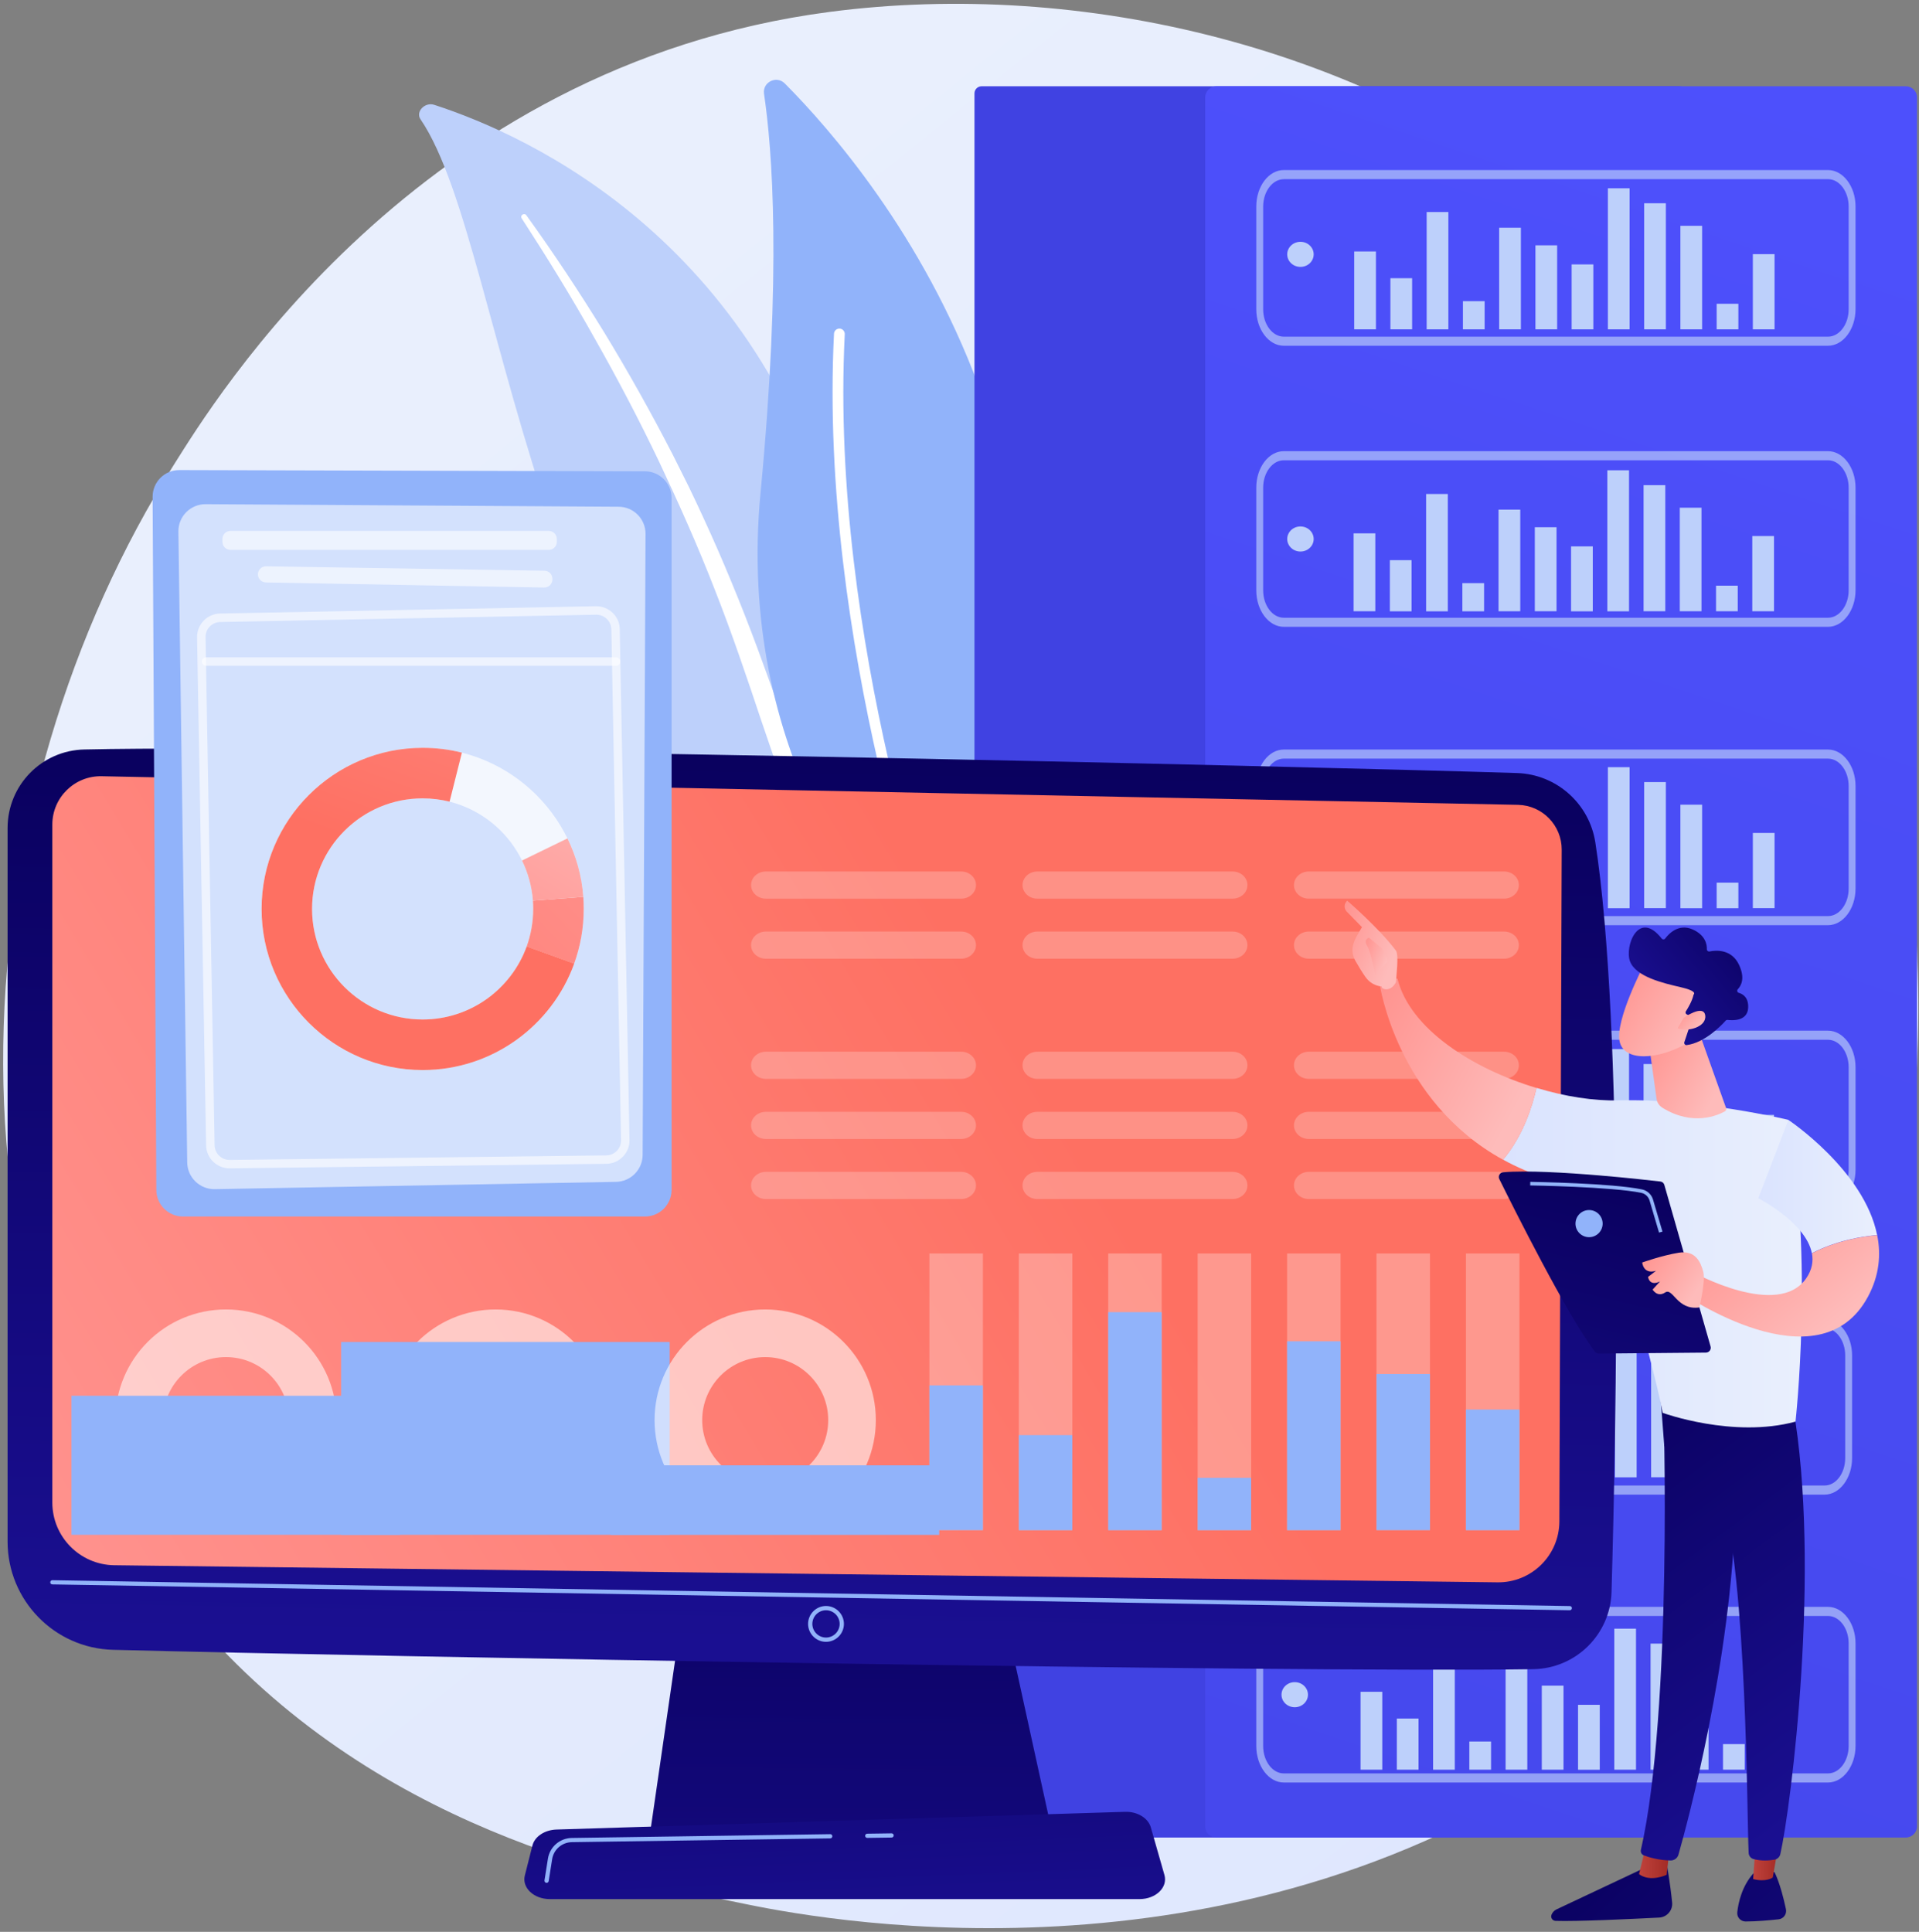 <svg width="446" height="449" viewBox="0 0 446 449" fill="none" xmlns="http://www.w3.org/2000/svg">
<rect x="0" y="0" width="446" height="449" fill="#808080" stroke="none"/>
<path d="M394.231 385.224C385.084 394.854 376.449 401.055 369.608 405.958C289.298 463.607 194.265 446.8 174.063 442.698C144.233 436.641 86.576 424.929 44.907 375.899C-18.149 301.73 -8.329 184.877 40.581 107.743C49.521 93.627 96.797 15.325 192.855 2.763C250.993 -4.832 318.759 10.486 367.83 51.616C470.841 137.93 463.504 312.305 394.231 385.224Z" fill="url(#paint0_linear)"/>
<path d="M97.726 27.71C96.54 25.964 98.751 23.657 100.914 24.362C122.91 31.492 178.869 56.695 196.235 131.729C218.023 225.878 252.098 250.153 286.558 259.702C286.558 259.702 246.139 264.541 210.253 240.395C122.125 181.143 118.857 58.714 97.726 27.71Z" fill="#BDD0FB"/>
<path d="M121.212 50.689C127.139 59.822 132.842 69.067 138.145 78.537C143.496 87.958 148.526 97.555 153.188 107.313C157.802 117.087 162.208 126.957 166.117 137.019C170.074 147.065 173.534 157.288 176.962 167.574C180.455 177.829 183.915 188.18 188.593 198.146C193.255 208.096 199.375 217.581 207.369 225.608C209.372 227.611 211.406 229.582 213.585 231.409C215.716 233.283 217.943 235.062 220.218 236.792C224.783 240.253 229.638 243.41 234.764 246.214C245.049 251.789 256.44 255.875 268.247 258.487C269.496 258.759 270.842 258.054 271.275 256.901C271.691 255.779 271.066 254.641 269.865 254.337H269.849C266.997 253.632 264.177 252.879 261.406 252.03C260.012 251.629 258.65 251.165 257.273 250.716C255.927 250.235 254.533 249.787 253.204 249.258C247.837 247.239 242.678 244.868 237.76 242.144C227.923 236.76 219.08 229.935 211.438 222.276C207.658 218.398 204.245 214.264 201.217 209.858C198.189 205.452 195.562 200.805 193.255 195.999C188.625 186.369 185.101 176.146 181.528 165.924C177.94 155.702 174.239 145.463 170.058 135.417C167.991 130.386 165.812 125.403 163.537 120.468C162.416 117.984 161.23 115.533 160.061 113.081C158.859 110.646 157.642 108.21 156.408 105.775C151.426 96.097 146.107 86.58 140.436 77.271C134.717 67.978 128.709 58.861 122.301 50C122.125 49.744 121.724 49.696 121.42 49.888C121.147 50.08 121.051 50.433 121.212 50.689Z" fill="white"/>
<path d="M223.454 224.693C222.236 227.673 218.375 228.426 216.084 226.183C203.46 213.75 170.939 175.343 176.77 114.425C181.689 62.993 179.478 34.617 177.571 21.814C177.171 19.107 180.455 17.456 182.393 19.395C203.701 40.817 267.51 116.957 223.454 224.693Z" fill="#91B3FA"/>
<path d="M219.097 224.549C219.032 224.597 218.952 224.629 218.872 224.661C218.215 224.901 217.494 224.565 217.27 223.924C216.998 223.187 190.228 149.403 193.832 77.557C193.864 76.868 194.457 76.34 195.146 76.371C195.835 76.403 196.364 76.996 196.332 77.685C192.743 149.002 219.337 222.322 219.609 223.059C219.833 223.62 219.609 224.245 219.097 224.549Z" fill="white"/>
<path d="M228.133 427.078H390.275C391.188 427.078 391.925 426.341 391.925 425.427V21.704C391.925 20.79 391.188 20.053 390.275 20.053H228.133C227.219 20.053 226.482 20.79 226.482 21.704V425.443C226.482 426.341 227.219 427.078 228.133 427.078Z" fill="url(#paint1_linear)"/>
<path d="M282.713 427.076H442.933C444.375 427.076 445.544 425.907 445.544 424.465V22.663C445.544 21.221 444.375 20.052 442.933 20.052H282.713C281.271 20.052 280.102 21.221 280.102 22.663V424.481C280.102 425.923 281.271 427.076 282.713 427.076Z" fill="url(#paint2_linear)"/>
<path opacity="0.65" d="M424.829 80.362H298.38C294.855 80.362 291.972 76.549 291.972 71.87V48.013C291.972 43.334 294.839 39.52 298.38 39.52H424.845C428.369 39.52 431.253 43.334 431.253 48.013V71.854C431.237 76.549 428.369 80.362 424.829 80.362ZM298.38 41.651C295.736 41.651 293.574 44.504 293.574 48.029V71.87C293.574 75.379 295.72 78.247 298.38 78.247H424.845C427.488 78.247 429.651 75.395 429.651 71.87V48.013C429.651 44.504 427.504 41.636 424.845 41.636H298.38V41.651Z" fill="#BDD0FB"/>
<path opacity="0.65" d="M424.829 145.687H298.38C294.855 145.687 291.972 141.873 291.972 137.195V113.353C291.972 108.674 294.839 104.861 298.38 104.861H424.845C428.369 104.861 431.253 108.674 431.253 113.353V137.195C431.237 141.873 428.369 145.687 424.829 145.687ZM298.38 106.976C295.736 106.976 293.574 109.828 293.574 113.353V137.195C293.574 140.704 295.72 143.572 298.38 143.572H424.845C427.488 143.572 429.651 140.72 429.651 137.195V113.353C429.651 109.844 427.504 106.976 424.845 106.976H298.38Z" fill="#BDD0FB"/>
<path opacity="0.65" d="M424.829 215.031H298.38C294.855 215.031 291.972 211.218 291.972 206.539V182.698C291.972 178.019 294.839 174.206 298.38 174.206H424.845C428.369 174.206 431.253 178.019 431.253 182.698V206.539C431.237 211.218 428.369 215.031 424.829 215.031ZM298.38 176.321C295.736 176.321 293.574 179.173 293.574 182.698V206.539C293.574 210.048 295.72 212.916 298.38 212.916H424.845C427.488 212.916 429.651 210.064 429.651 206.539V182.698C429.651 179.189 427.504 176.321 424.845 176.321H298.38Z" fill="#BDD0FB"/>
<path opacity="0.65" d="M424.829 280.373H298.38C294.855 280.373 291.972 276.56 291.972 271.881V248.039C291.972 243.361 294.839 239.547 298.38 239.547H424.845C428.369 239.547 431.253 243.361 431.253 248.039V271.881C431.237 276.56 428.369 280.373 424.829 280.373ZM298.38 241.662C295.736 241.662 293.574 244.514 293.574 248.039V271.881C293.574 275.39 295.72 278.258 298.38 278.258H424.845C427.488 278.258 429.651 275.406 429.651 271.881V248.039C429.651 244.53 427.504 241.662 424.845 241.662H298.38Z" fill="#BDD0FB"/>
<path opacity="0.65" d="M424.028 347.38H297.579C294.055 347.38 291.171 343.567 291.171 338.888V315.047C291.171 310.368 294.039 306.555 297.579 306.555H424.044C427.568 306.555 430.452 310.368 430.452 315.047V338.888C430.436 343.567 427.568 347.38 424.028 347.38ZM297.579 308.67C294.936 308.67 292.773 311.522 292.773 315.047V338.888C292.773 342.397 294.92 345.265 297.579 345.265H424.044C426.687 345.265 428.85 342.413 428.85 338.888V315.047C428.85 311.538 426.703 308.67 424.044 308.67H297.579Z" fill="#BDD0FB"/>
<path opacity="0.65" d="M424.829 414.291H298.38C294.855 414.291 291.972 410.477 291.972 405.799V381.957C291.972 377.278 294.839 373.465 298.38 373.465H424.845C428.369 373.465 431.253 377.278 431.253 381.957V405.799C431.237 410.477 428.369 414.291 424.829 414.291ZM298.38 375.58C295.736 375.58 293.574 378.432 293.574 381.957V405.799C293.574 409.308 295.72 412.176 298.38 412.176H424.845C427.488 412.176 429.651 409.324 429.651 405.799V381.957C429.651 378.448 427.504 375.58 424.845 375.58H298.38Z" fill="#BDD0FB"/>
<path d="M302.241 62.032C303.94 62.032 305.317 60.727 305.317 59.116C305.317 57.506 303.94 56.2 302.241 56.2C300.542 56.2 299.165 57.506 299.165 59.116C299.165 60.727 300.542 62.032 302.241 62.032Z" fill="#BDD0FB"/>
<path d="M302.241 128.19C303.94 128.19 305.317 126.885 305.317 125.274C305.317 123.664 303.94 122.358 302.241 122.358C300.542 122.358 299.165 123.664 299.165 125.274C299.165 126.885 300.542 128.19 302.241 128.19Z" fill="#BDD0FB"/>
<path d="M302.241 196.318C303.94 196.318 305.317 195.012 305.317 193.402C305.317 191.791 303.94 190.486 302.241 190.486C300.542 190.486 299.165 191.791 299.165 193.402C299.165 195.012 300.542 196.318 302.241 196.318Z" fill="#BDD0FB"/>
<path d="M302.241 262.862C303.94 262.862 305.317 261.556 305.317 259.946C305.317 258.335 303.94 257.03 302.241 257.03C300.542 257.03 299.165 258.335 299.165 259.946C299.165 261.556 300.542 262.862 302.241 262.862Z" fill="#BDD0FB"/>
<path d="M302.241 329.886C303.94 329.886 305.317 328.58 305.317 326.97C305.317 325.359 303.94 324.054 302.241 324.054C300.542 324.054 299.165 325.359 299.165 326.97C299.165 328.58 300.542 329.886 302.241 329.886Z" fill="#BDD0FB"/>
<path d="M300.912 396.796C302.611 396.796 303.988 395.49 303.988 393.88C303.988 392.269 302.611 390.964 300.912 390.964C299.213 390.964 297.836 392.269 297.836 393.88C297.836 395.49 299.213 396.796 300.912 396.796Z" fill="#BDD0FB"/>
<path d="M321.259 393.205H316.212V411.309H321.259V393.205Z" fill="#BDD0FB"/>
<path d="M329.687 399.421H324.64V411.31H329.687V399.421Z" fill="#BDD0FB"/>
<path d="M338.113 384.041H333.066V411.312H338.113V384.041Z" fill="#BDD0FB"/>
<path d="M346.54 404.756H341.493V411.309H346.54V404.756Z" fill="#BDD0FB"/>
<path d="M354.967 387.692H349.92V411.31H354.967V387.692Z" fill="#BDD0FB"/>
<path d="M363.377 391.779H358.331V411.31H363.377V391.779Z" fill="#BDD0FB"/>
<path d="M371.805 396.231H366.758V411.324H371.805V396.231Z" fill="#BDD0FB"/>
<path d="M380.23 378.528H375.184V411.311H380.23V378.528Z" fill="#BDD0FB"/>
<path d="M388.659 382.005H383.612V411.31H388.659V382.005Z" fill="#BDD0FB"/>
<path d="M397.084 387.245H392.037V411.311H397.084V387.245Z" fill="#BDD0FB"/>
<path d="M405.495 405.365H400.448V411.309H405.495V405.365Z" fill="#BDD0FB"/>
<path d="M413.921 393.831H408.874V411.311H413.921V393.831Z" fill="#BDD0FB"/>
<path d="M321.404 325.239H316.357V343.344H321.404V325.239Z" fill="#BDD0FB"/>
<path d="M329.832 331.47H324.785V343.358H329.832V331.47Z" fill="#BDD0FB"/>
<path d="M338.258 316.089H333.211V343.359H338.258V316.089Z" fill="#BDD0FB"/>
<path d="M346.668 336.805H341.622V343.358H346.668V336.805Z" fill="#BDD0FB"/>
<path d="M355.094 319.727H350.047V343.344H355.094V319.727Z" fill="#BDD0FB"/>
<path d="M363.522 323.828H358.475V343.359H363.522V323.828Z" fill="#BDD0FB"/>
<path d="M371.949 328.268H366.902V343.36H371.949V328.268Z" fill="#BDD0FB"/>
<path d="M380.375 310.577H375.328V343.359H380.375V310.577Z" fill="#BDD0FB"/>
<path d="M388.787 314.037H383.74V343.343H388.787V314.037Z" fill="#BDD0FB"/>
<path d="M397.214 319.294H392.167V343.36H397.214V319.294Z" fill="#BDD0FB"/>
<path d="M405.639 337.414H400.592V343.358H405.639V337.414Z" fill="#BDD0FB"/>
<path d="M414.065 325.862H409.019V343.342H414.065V325.862Z" fill="#BDD0FB"/>
<path d="M319.639 258.503H314.592V276.608H319.639V258.503Z" fill="#BDD0FB"/>
<path d="M328.065 264.72H323.019V276.608H328.065V264.72Z" fill="#BDD0FB"/>
<path d="M336.493 249.339H331.446V276.609H336.493V249.339Z" fill="#BDD0FB"/>
<path d="M344.918 270.055H339.872V276.608H344.918V270.055Z" fill="#BDD0FB"/>
<path d="M353.329 252.991H348.282V276.609H353.329V252.991Z" fill="#BDD0FB"/>
<path d="M361.757 257.078H356.71V276.609H361.757V257.078Z" fill="#BDD0FB"/>
<path d="M370.184 261.53H365.137V276.623H370.184V261.53Z" fill="#BDD0FB"/>
<path d="M378.61 243.827H373.563V276.61H378.61V243.827Z" fill="#BDD0FB"/>
<path d="M387.036 247.304H381.989V276.609H387.036V247.304Z" fill="#BDD0FB"/>
<path d="M395.449 252.544H390.402V276.61H395.449V252.544Z" fill="#BDD0FB"/>
<path d="M403.874 270.664H398.827V276.608H403.874V270.664Z" fill="#BDD0FB"/>
<path d="M412.3 259.129H407.253V276.609H412.3V259.129Z" fill="#BDD0FB"/>
<path d="M319.785 192.967H314.738V211.072H319.785V192.967Z" fill="#BDD0FB"/>
<path d="M328.195 199.2H323.148V211.088H328.195V199.2Z" fill="#BDD0FB"/>
<path d="M336.621 183.819H331.574V211.09H336.621V183.819Z" fill="#BDD0FB"/>
<path d="M345.048 204.535H340.001V211.088H345.048V204.535Z" fill="#BDD0FB"/>
<path d="M353.474 187.457H348.427V211.074H353.474V187.457Z" fill="#BDD0FB"/>
<path d="M361.902 191.558H356.855V211.088H361.902V191.558Z" fill="#BDD0FB"/>
<path d="M370.312 195.997H365.265V211.09H370.312V195.997Z" fill="#BDD0FB"/>
<path d="M378.739 178.308H373.692V211.09H378.739V178.308Z" fill="#BDD0FB"/>
<path d="M387.167 181.768H382.12V211.073H387.167V181.768Z" fill="#BDD0FB"/>
<path d="M395.594 187.024H390.547V211.09H395.594V187.024Z" fill="#BDD0FB"/>
<path d="M404.02 205.145H398.973V211.089H404.02V205.145Z" fill="#BDD0FB"/>
<path d="M412.43 193.593H407.383V211.073H412.43V193.593Z" fill="#BDD0FB"/>
<path d="M319.639 123.961H314.592V142.066H319.639V123.961Z" fill="#BDD0FB"/>
<path d="M328.065 130.193H323.019V142.082H328.065V130.193Z" fill="#BDD0FB"/>
<path d="M336.493 114.812H331.446V142.083H336.493V114.812Z" fill="#BDD0FB"/>
<path d="M344.918 135.529H339.872V142.082H344.918V135.529Z" fill="#BDD0FB"/>
<path d="M353.329 118.45H348.282V142.068H353.329V118.45Z" fill="#BDD0FB"/>
<path d="M361.757 122.534H356.71V142.065H361.757V122.534Z" fill="#BDD0FB"/>
<path d="M370.184 126.99H365.137V142.083H370.184V126.99Z" fill="#BDD0FB"/>
<path d="M378.61 109.3H373.563V142.082H378.61V109.3Z" fill="#BDD0FB"/>
<path d="M387.036 112.76H381.989V142.065H387.036V112.76Z" fill="#BDD0FB"/>
<path d="M395.449 117.999H390.402V142.065H395.449V117.999Z" fill="#BDD0FB"/>
<path d="M403.874 136.122H398.827V142.066H403.874V136.122Z" fill="#BDD0FB"/>
<path d="M412.3 124.586H407.253V142.066H412.3V124.586Z" fill="#BDD0FB"/>
<path d="M319.785 58.442H314.738V76.547H319.785V58.442Z" fill="#BDD0FB"/>
<path d="M328.195 64.659H323.148V76.547H328.195V64.659Z" fill="#BDD0FB"/>
<path d="M336.621 49.278H331.574V76.549H336.621V49.278Z" fill="#BDD0FB"/>
<path d="M345.048 69.995H340.001V76.548H345.048V69.995Z" fill="#BDD0FB"/>
<path d="M353.474 52.93H348.427V76.547H353.474V52.93Z" fill="#BDD0FB"/>
<path d="M361.902 57.017H356.855V76.547H361.902V57.017Z" fill="#BDD0FB"/>
<path d="M370.312 61.456H365.265V76.549H370.312V61.456Z" fill="#BDD0FB"/>
<path d="M378.739 43.766H373.692V76.548H378.739V43.766Z" fill="#BDD0FB"/>
<path d="M387.167 47.242H382.12V76.548H387.167V47.242Z" fill="#BDD0FB"/>
<path d="M395.594 52.482H390.547V76.548H395.594V52.482Z" fill="#BDD0FB"/>
<path d="M404.02 70.603H398.973V76.548H404.02V70.603Z" fill="#BDD0FB"/>
<path d="M412.43 59.068H407.383V76.548H412.43V59.068Z" fill="#BDD0FB"/>
<path d="M159.084 370.856L151.009 426.583H244.681L232.473 370.856H159.084Z" fill="url(#paint3_linear)"/>
<path d="M1.763 192.458V358.292C1.763 371.928 12.64 383.095 26.274 383.448C86.831 385.002 298.669 388.799 356.326 387.95C366.243 387.806 374.269 379.875 374.541 369.973C375.647 331.438 377.457 238.795 370.776 195.791C369.367 186.738 361.725 179.96 352.561 179.672C301.809 178.054 77.267 172.894 19.642 174.192C9.693 174.384 1.763 182.508 1.763 192.458Z" fill="url(#paint4_linear)"/>
<path d="M12.162 191.643V349.21C12.162 357.173 18.554 363.662 26.516 363.79L348.014 367.764C355.912 367.876 362.384 361.531 362.416 353.632L362.961 197.475C362.977 191.835 358.491 187.205 352.836 187.06L23.681 180.411C17.369 180.251 12.162 185.33 12.162 191.643Z" fill="url(#paint5_linear)"/>
<path d="M364.834 374.253C364.834 374.253 364.818 374.253 364.834 374.253L12.161 368.245C11.889 368.245 11.665 368.021 11.681 367.749C11.681 367.476 11.921 367.252 12.177 367.268L364.85 373.276C365.122 373.276 365.347 373.5 365.331 373.773C365.315 374.045 365.106 374.253 364.834 374.253Z" fill="#91B3FA"/>
<path d="M191.972 381.592C189.681 381.592 187.807 379.717 187.807 377.426C187.807 375.135 189.681 373.26 191.972 373.26C194.263 373.26 196.138 375.135 196.138 377.426C196.138 379.717 194.263 381.592 191.972 381.592ZM191.972 374.254C190.226 374.254 188.8 375.68 188.8 377.426C188.8 379.172 190.226 380.598 191.972 380.598C193.719 380.598 195.145 379.172 195.145 377.426C195.145 375.68 193.719 374.254 191.972 374.254Z" fill="#91B3FA"/>
<path d="M264.851 441.386H127.781C124.064 441.386 121.26 438.743 121.981 435.891L123.743 428.937C124.272 426.838 126.579 425.316 129.303 425.22L261.455 421.102C264.306 421.006 266.838 422.528 267.462 424.707L270.634 435.795C271.451 438.662 268.632 441.386 264.851 441.386Z" fill="url(#paint6_linear)"/>
<path d="M201.57 427.16C201.298 427.16 201.074 426.952 201.074 426.68C201.074 426.407 201.282 426.183 201.554 426.183L207.21 426.103C207.483 426.103 207.707 426.311 207.707 426.584C207.707 426.856 207.499 427.08 207.226 427.08L201.57 427.16Z" fill="#91B3FA"/>
<path d="M127.042 437.607C127.01 437.607 126.994 437.607 126.962 437.607C126.69 437.559 126.514 437.318 126.546 437.046L127.347 431.983C127.779 429.243 130.118 427.225 132.89 427.176L192.95 426.295C193.223 426.279 193.447 426.504 193.447 426.776C193.447 427.048 193.239 427.273 192.966 427.273L132.906 428.154C130.615 428.186 128.676 429.852 128.324 432.127L127.523 437.19C127.491 437.43 127.283 437.607 127.042 437.607Z" fill="#91B3FA"/>
<g opacity="0.53">
<path opacity="0.53" d="M228.436 291.335H216.004V355.65H228.436V291.335Z" fill="white"/>
<path opacity="0.53" d="M249.214 291.333H236.782V355.648H249.214V291.333Z" fill="white"/>
<path opacity="0.53" d="M269.991 291.333H257.56V355.648H269.991V291.333Z" fill="white"/>
<path opacity="0.53" d="M290.786 291.333H278.354V355.648H290.786V291.333Z" fill="white"/>
<path opacity="0.53" d="M311.564 291.333H299.132V355.648H311.564V291.333Z" fill="white"/>
<path opacity="0.53" d="M332.343 291.333H319.911V355.648H332.343V291.333Z" fill="white"/>
<path opacity="0.53" d="M353.138 291.333H340.706V355.648H353.138V291.333Z" fill="white"/>
</g>
<path d="M228.435 321.984H216.003V355.631H228.435V321.984Z" fill="#91B3FA"/>
<path d="M249.213 333.553H236.781V355.648H249.213V333.553Z" fill="#91B3FA"/>
<path d="M269.991 304.967H257.56V355.646H269.991V304.967Z" fill="#91B3FA"/>
<path d="M290.785 343.472H278.354V355.648H290.785V343.472Z" fill="#91B3FA"/>
<path d="M311.565 311.746H299.133V355.648H311.565V311.746Z" fill="#91B3FA"/>
<path d="M332.344 319.341H319.912V355.632H332.344V319.341Z" fill="#91B3FA"/>
<path d="M353.138 327.609H340.706V355.649H353.138V327.609Z" fill="#91B3FA"/>
<path opacity="0.57" d="M52.516 304.343C38.321 304.343 26.803 315.847 26.803 330.059C26.803 344.255 38.305 355.775 52.516 355.775C66.71 355.775 78.228 344.271 78.228 330.059C78.228 315.863 66.71 304.343 52.516 304.343ZM52.516 344.704C44.425 344.704 37.873 338.151 37.873 330.059C37.873 321.968 44.425 315.414 52.516 315.414C60.606 315.414 67.158 321.968 67.158 330.059C67.158 338.151 60.606 344.704 52.516 344.704Z" fill="white"/>
<path d="M92.966 324.402H16.613V356.72H92.966V324.402Z" fill="#91B3FA"/>
<path opacity="0.57" d="M115.187 304.344C100.993 304.344 89.474 315.848 89.474 330.06C89.474 344.256 100.977 355.776 115.187 355.776C129.381 355.776 140.9 344.272 140.9 330.06C140.884 315.864 129.381 304.344 115.187 304.344ZM115.187 344.705C107.097 344.705 100.544 338.152 100.544 330.06C100.544 321.969 107.097 315.415 115.187 315.415C123.277 315.415 129.829 321.969 129.829 330.06C129.829 338.152 123.277 344.705 115.187 344.705Z" fill="white"/>
<path d="M155.637 311.907H79.284V356.723H155.637V311.907Z" fill="#91B3FA"/>
<path opacity="0.57" d="M177.843 304.344C163.649 304.344 152.13 315.848 152.13 330.06C152.13 344.256 163.633 355.776 177.843 355.776C192.037 355.776 203.556 344.272 203.556 330.06C203.556 315.864 192.037 304.344 177.843 304.344ZM177.843 344.705C169.753 344.705 163.2 338.152 163.2 330.06C163.2 321.969 169.753 315.415 177.843 315.415C185.933 315.415 192.486 321.969 192.486 330.06C192.486 338.152 185.933 344.705 177.843 344.705Z" fill="white"/>
<path d="M218.294 340.57H141.94V356.736H218.294V340.57Z" fill="#91B3FA"/>
<g opacity="0.48">
<path opacity="0.48" d="M223.39 202.553H178.004C176.098 202.553 174.56 203.963 174.56 205.709C174.56 207.455 176.098 208.865 178.004 208.865H223.39C225.296 208.865 226.834 207.455 226.834 205.709C226.834 203.963 225.296 202.553 223.39 202.553Z" fill="white"/>
<path opacity="0.48" d="M223.388 216.509H178.002C176.096 216.509 174.558 217.919 174.558 219.665C174.558 221.412 176.096 222.821 178.002 222.821H223.388C225.294 222.821 226.832 221.412 226.832 219.665C226.832 217.919 225.294 216.509 223.388 216.509Z" fill="white"/>
<path opacity="0.48" d="M223.388 272.362H178.002C176.096 272.362 174.558 273.772 174.558 275.519C174.558 277.265 176.096 278.675 178.002 278.675H223.388C225.294 278.675 226.832 277.265 226.832 275.519C226.832 273.772 225.294 272.362 223.388 272.362Z" fill="white"/>
<path opacity="0.48" d="M223.388 258.407H178.002C176.096 258.407 174.558 259.817 174.558 261.563C174.558 263.309 176.096 264.719 178.002 264.719H223.388C225.294 264.719 226.832 263.309 226.832 261.563C226.832 259.817 225.294 258.407 223.388 258.407Z" fill="white"/>
<path opacity="0.48" d="M223.388 244.436H178.002C176.096 244.436 174.558 245.845 174.558 247.592C174.558 249.338 176.096 250.748 178.002 250.748H223.388C225.294 250.748 226.832 249.338 226.832 247.592C226.832 245.845 225.294 244.436 223.388 244.436Z" fill="white"/>
</g>
<g opacity="0.48">
<path opacity="0.48" d="M286.477 202.553H241.091C239.184 202.553 237.646 203.963 237.646 205.709C237.646 207.455 239.184 208.865 241.091 208.865H286.477C288.383 208.865 289.921 207.455 289.921 205.709C289.921 203.963 288.383 202.553 286.477 202.553Z" fill="white"/>
<path opacity="0.48" d="M286.476 216.509H241.09C239.183 216.509 237.646 217.919 237.646 219.665C237.646 221.412 239.183 222.821 241.09 222.821H286.476C288.382 222.821 289.92 221.412 289.92 219.665C289.92 217.919 288.382 216.509 286.476 216.509Z" fill="white"/>
<path opacity="0.48" d="M286.476 272.362H241.09C239.183 272.362 237.646 273.772 237.646 275.519C237.646 277.265 239.183 278.675 241.09 278.675H286.476C288.382 278.675 289.92 277.265 289.92 275.519C289.92 273.772 288.382 272.362 286.476 272.362Z" fill="white"/>
<path opacity="0.48" d="M286.476 258.409H241.09C239.183 258.409 237.646 259.819 237.646 261.565C237.646 263.311 239.183 264.721 241.09 264.721H286.476C288.382 264.721 289.92 263.311 289.92 261.565C289.92 259.819 288.382 258.409 286.476 258.409Z" fill="white"/>
<path opacity="0.48" d="M286.476 244.437H241.09C239.183 244.437 237.646 245.846 237.646 247.593C237.646 249.339 239.183 250.749 241.09 250.749H286.476C288.382 250.749 289.92 249.339 289.92 247.593C289.92 245.846 288.382 244.437 286.476 244.437Z" fill="white"/>
</g>
<g opacity="0.48">
<path opacity="0.48" d="M349.565 202.552H304.179C302.272 202.552 300.734 203.962 300.734 205.708C300.734 207.454 302.272 208.864 304.179 208.864H349.565C351.471 208.864 353.009 207.454 353.009 205.708C353.009 203.962 351.471 202.552 349.565 202.552Z" fill="white"/>
<path opacity="0.48" d="M349.564 216.508H304.178C302.271 216.508 300.733 217.918 300.733 219.664C300.733 221.411 302.271 222.82 304.178 222.82H349.564C351.47 222.82 353.008 221.411 353.008 219.664C353.008 217.918 351.47 216.508 349.564 216.508Z" fill="white"/>
<path opacity="0.48" d="M349.564 272.361H304.178C302.271 272.361 300.733 273.771 300.733 275.518C300.733 277.264 302.271 278.674 304.178 278.674H349.564C351.47 278.674 353.008 277.264 353.008 275.518C353.008 273.771 351.47 272.361 349.564 272.361Z" fill="white"/>
<path opacity="0.48" d="M349.564 258.407H304.178C302.271 258.407 300.733 259.817 300.733 261.563C300.733 263.309 302.271 264.719 304.178 264.719H349.564C351.47 264.719 353.008 263.309 353.008 261.563C353.008 259.817 351.47 258.407 349.564 258.407Z" fill="white"/>
<path opacity="0.48" d="M349.564 244.435H304.178C302.271 244.435 300.733 245.844 300.733 247.591C300.733 249.337 302.271 250.747 304.178 250.747H349.564C351.47 250.747 353.008 249.337 353.008 247.591C353.008 245.844 351.47 244.435 349.564 244.435Z" fill="white"/>
</g>
<path d="M42.535 282.745H149.888C153.316 282.745 156.088 279.973 156.088 276.544V115.741C156.088 112.328 153.316 109.556 149.904 109.54L41.686 109.252C38.242 109.236 35.454 112.039 35.47 115.484L36.335 276.592C36.351 279.989 39.123 282.745 42.535 282.745Z" fill="#91B3FA"/>
<path opacity="0.6" d="M47.79 117.182L143.784 117.775C147.261 117.791 150.048 120.627 150.032 124.088L149.359 268.42C149.343 271.833 146.604 274.621 143.191 274.685L49.921 276.383C46.444 276.447 43.561 273.659 43.513 270.182L41.462 123.559C41.414 120.034 44.266 117.166 47.79 117.182Z" fill="white"/>
<path opacity="0.6" d="M51.7 125.274V125.931C51.7 126.972 52.549 127.805 53.574 127.805H127.54C128.582 127.805 129.415 126.956 129.415 125.931V125.274C129.415 124.232 128.566 123.399 127.54 123.399H53.574C52.533 123.383 51.7 124.232 51.7 125.274Z" fill="white"/>
<path opacity="0.6" d="M59.949 133.592C59.997 134.569 60.814 135.354 61.791 135.37L126.465 136.556C127.523 136.572 128.388 135.722 128.388 134.681V134.521C128.388 133.495 127.571 132.662 126.529 132.646L61.855 131.621C60.766 131.605 59.885 132.502 59.949 133.592Z" fill="white"/>
<path opacity="0.61" d="M53.349 271.546C50.385 271.546 47.95 269.159 47.902 266.194L45.803 148.14C45.755 145.143 48.142 142.644 51.154 142.596L138.481 140.897C139.939 140.881 141.317 141.41 142.374 142.419C143.432 143.429 144.024 144.791 144.04 146.249L146.299 264.945C146.331 266.403 145.787 267.797 144.761 268.838C143.736 269.896 142.374 270.473 140.916 270.489L53.429 271.546C53.381 271.546 53.365 271.546 53.349 271.546ZM138.578 142.868C138.561 142.868 138.529 142.868 138.513 142.868L51.186 144.567C49.264 144.599 47.726 146.201 47.774 148.108L49.873 266.162C49.905 268.053 51.459 269.591 53.365 269.591C53.381 269.591 53.397 269.591 53.413 269.591L140.9 268.534C141.83 268.518 142.711 268.149 143.368 267.476C144.024 266.803 144.361 265.922 144.345 264.977L142.086 146.281C142.07 145.352 141.685 144.486 141.013 143.829C140.34 143.205 139.491 142.868 138.578 142.868Z" fill="white"/>
<path opacity="0.61" d="M143.192 154.74H47.903C47.358 154.74 46.926 154.308 46.926 153.763C46.926 153.218 47.358 152.786 47.903 152.786H143.176C143.721 152.786 144.154 153.218 144.154 153.763C144.17 154.308 143.737 154.74 143.192 154.74Z" fill="white"/>
<path opacity="0.73" d="M98.221 248.697C77.571 248.697 60.781 231.905 60.781 211.252C60.781 190.599 77.571 173.807 98.221 173.807C118.871 173.807 135.661 190.599 135.661 211.252C135.661 231.905 118.871 248.697 98.221 248.697ZM98.221 185.552C84.043 185.552 72.524 197.088 72.524 211.252C72.524 225.432 84.059 236.952 98.221 236.952C112.399 236.952 123.918 225.416 123.918 211.252C123.918 197.088 112.399 185.552 98.221 185.552Z" fill="white"/>
<path d="M135.568 208.448L123.857 209.329C123.905 209.97 123.921 210.611 123.921 211.252C123.921 214.312 123.376 217.26 122.399 219.984L133.437 223.973C134.879 220 135.664 215.722 135.664 211.252C135.664 210.306 135.632 209.377 135.568 208.448Z" fill="url(#paint7_linear)"/>
<path d="M98.222 236.952C84.043 236.952 72.525 225.416 72.525 211.252C72.525 197.072 84.059 185.552 98.222 185.552C100.384 185.552 102.483 185.824 104.485 186.321L107.353 174.929C104.437 174.192 101.378 173.807 98.237 173.807C77.587 173.807 60.798 190.599 60.798 211.252C60.798 231.905 77.587 248.697 98.237 248.697C114.418 248.697 128.244 238.378 133.45 223.958L122.412 219.968C118.824 229.87 109.34 236.952 98.222 236.952Z" fill="url(#paint8_linear)"/>
<path d="M123.855 209.329L135.566 208.447C135.213 203.609 133.916 199.011 131.881 194.861L121.324 200.004C122.718 202.856 123.599 206.012 123.855 209.329Z" fill="url(#paint9_linear)"/>
<path d="M387.31 432.894C387.31 432.894 388.175 437.572 388.624 442.187C388.8 443.997 387.422 445.583 385.612 445.68C379.444 446 366.259 446.625 361.517 446.449C360.812 446.417 360.332 445.696 360.588 445.039C360.796 444.478 361.229 444.029 361.757 443.773L383.449 433.551L387.31 432.894Z" fill="url(#paint10_linear)"/>
<path d="M387.968 430.137L387.359 435.744C387.359 435.744 383.562 437.555 380.934 435.584L382.456 429.335L387.968 430.137Z" fill="url(#paint11_linear)"/>
<path d="M386.462 324.915C386.766 326.373 388.705 397.834 381.367 429.944C381.255 430.472 381.512 431.001 382.024 431.209C383.194 431.674 385.501 432.347 388.256 432.411C389.105 432.427 389.874 431.866 390.098 431.049C392.213 423.599 402.322 386.266 403.347 350.68C404.501 310.927 403.331 349.334 403.331 349.334L402.21 324.771L386.462 324.915Z" fill="url(#paint12_linear)"/>
<path d="M412.399 435.105C412.399 435.105 413.745 437.46 415.075 443.725C415.315 444.862 414.53 445.952 413.377 446.08C411.342 446.304 408.202 446.593 405.703 446.593C404.549 446.593 403.636 445.599 403.764 444.446C404.021 442.155 404.854 438.389 407.497 435.425L412.399 435.105Z" fill="url(#paint13_linear)"/>
<path d="M413.489 427.894L412.015 436.37C412.015 436.37 410.493 437.524 407.449 436.722L408.106 427.606L413.489 427.894Z" fill="url(#paint14_linear)"/>
<path d="M416.708 326.822C423.308 364.476 416.243 420.042 413.776 430.922C413.632 431.595 413.087 432.107 412.415 432.219C411.277 432.428 409.387 432.588 407.528 432.075C406.888 431.899 406.439 431.322 406.407 430.649C405.974 421.869 406.087 367.953 400.063 346.707C399.758 345.633 399.086 344.688 398.172 344.047L386.798 336.116L385.805 323.137L416.708 326.822Z" fill="url(#paint15_linear)"/>
<path d="M376.224 255.744C394.952 255.264 415.65 260.279 415.65 260.279C421.546 292.789 417.3 330.41 417.3 330.41C402.834 334.351 386.429 328.375 386.429 328.375C383.898 314.788 372.283 276.574 372.283 276.574C363.119 275.532 355.558 272.953 349.326 269.524C354.004 263.996 356.166 256.994 357.096 252.844C363.744 254.863 370.457 255.905 376.224 255.744Z" fill="url(#paint16_linear)"/>
<path d="M320.649 228.7C322.459 226.457 324.798 227.482 324.798 227.482C327.666 239.099 342.196 248.392 357.095 252.862C356.166 256.996 354.003 263.998 349.325 269.542C324.558 255.939 320.649 228.7 320.649 228.7Z" fill="url(#paint17_linear)"/>
<path d="M321.114 229.261C320.921 229.87 323.164 230.783 324.446 228.267C324.478 227.066 325.167 221.923 324.43 220.945C320.569 215.77 313.103 209.33 313.103 209.33C311.87 210.579 312.911 211.781 312.911 211.781L316.532 215.482C315.795 216.844 314.882 217.997 314.481 219.648C314.161 220.897 314.385 222.227 315.026 223.349C315.667 224.47 316.548 225.944 317.365 227.098C318.919 229.261 321.114 229.261 321.114 229.261Z" fill="url(#paint18_linear)"/>
<path d="M318.133 217.901L321.434 220.641L322.491 223.396L319.607 226.665C319.607 226.665 318.582 221.201 317.829 220.016C317.076 218.83 317.46 218.253 318.133 217.901Z" fill="url(#paint19_linear)"/>
<path d="M408.648 278.498L415.649 260.296C415.649 260.296 433.256 272.009 436.268 287.054C432.967 287.327 426.96 288.24 421.096 291.268C419.751 284.17 408.648 278.498 408.648 278.498Z" fill="url(#paint20_linear)"/>
<path d="M393.525 295.706C393.525 295.706 413.262 306.617 419.799 297.084C421.16 295.097 421.465 293.142 421.112 291.284C426.976 288.256 432.967 287.342 436.284 287.07C437.197 291.604 436.78 296.443 434.153 301.346C422.746 322.688 390.978 300.577 390.978 300.577L393.525 295.706Z" fill="url(#paint21_linear)"/>
<path d="M395.048 240.365L401.168 257.54C401.264 257.829 401.152 258.149 400.896 258.293C399.278 259.207 393.462 261.85 386.365 257.46C385.628 256.996 385.116 256.242 385.004 255.377L382.937 240.477L395.048 240.365Z" fill="url(#paint22_linear)"/>
<path d="M381.927 224.534C381.927 224.534 375.503 236.919 376.384 241.885C377.265 246.852 385.371 246.42 392.42 242.302L397.242 228.956L381.927 224.534Z" fill="url(#paint23_linear)"/>
<path d="M392.051 235.782C391.763 235.653 391.651 235.301 391.827 235.045C392.34 234.243 393.317 232.593 393.605 231.167C393.605 231.167 394.775 230.398 390.594 229.437C386.412 228.475 380.18 226.985 378.835 223.444C377.521 219.999 380.789 211.267 386.204 218.141C386.412 218.397 386.813 218.397 387.005 218.141C387.87 216.987 390.145 214.6 393.365 216.01C396.361 217.324 396.729 219.519 396.697 220.624C396.681 220.945 396.986 221.201 397.306 221.137C398.812 220.832 402.449 220.544 404.179 224.261C405.605 227.322 404.707 229.052 403.89 229.917C403.618 230.19 403.746 230.654 404.115 230.751C405.108 231.039 406.406 231.872 406.294 234.211C406.149 237.432 402.545 237.176 401.519 237.047C401.359 237.031 401.183 237.079 401.071 237.208C400.206 238.185 396.281 242.351 392.003 242.896C391.635 242.944 391.346 242.575 391.459 242.223L393.269 236.807C393.349 236.551 393.237 236.278 392.981 236.182L392.051 235.782Z" fill="url(#paint24_linear)"/>
<path d="M391.316 236.55C391.316 236.55 395.947 233.314 396.315 236.005C396.684 238.697 392.165 239.947 389.906 238.969L391.316 236.55Z" fill="url(#paint25_linear)"/>
<path d="M397.563 312.946L386.814 275.389C386.686 274.957 386.333 274.652 385.884 274.604C383.93 274.38 378.291 273.739 371.771 273.194C363.921 272.537 354.805 271.993 349.358 272.457C348.589 272.521 348.108 273.338 348.461 274.043C351.553 280.308 364.305 305.816 370.681 314.164C370.889 314.437 371.226 314.597 371.562 314.597L396.506 314.372C397.243 314.34 397.756 313.651 397.563 312.946Z" fill="url(#paint26_linear)"/>
<path d="M394.951 303.875C394.951 303.875 396.457 297.722 395.848 295.527C395.24 293.348 394.07 290.528 390.177 291.153C386.268 291.778 381.67 293.428 381.67 293.428C381.67 293.428 381.911 296.28 384.874 295.351L383.032 296.777C383.032 296.777 383.288 299.052 385.804 297.834L384.09 299.725C384.09 299.725 385.163 301.6 387.005 300.398C388.848 299.196 389.729 304.612 394.951 303.875Z" fill="url(#paint27_linear)"/>
<path d="M369.318 287.548C371.062 287.548 372.475 286.135 372.475 284.392C372.475 282.649 371.062 281.236 369.318 281.236C367.575 281.236 366.162 282.649 366.162 284.392C366.162 286.135 367.575 287.548 369.318 287.548Z" fill="#91B3FA"/>
<path d="M385.581 286.476L383.387 279.042C383.114 278.128 382.377 277.439 381.48 277.247C374.623 275.821 355.831 275.517 355.639 275.517L355.655 274.684C356.424 274.7 374.703 274.988 381.64 276.446C382.858 276.702 383.835 277.616 384.188 278.817L386.382 286.251L385.581 286.476Z" fill="#91B3FA"/>
<defs>
<linearGradient id="paint0_linear" x1="503.707" y1="580.149" x2="105.722" y2="85.947" gradientUnits="userSpaceOnUse">
<stop stop-color="#DAE3FE"/>
<stop offset="1" stop-color="#E9EFFD"/>
</linearGradient>
<linearGradient id="paint1_linear" x1="535.284" y1="15.957" x2="445.698" y2="98.201" gradientUnits="userSpaceOnUse">
<stop stop-color="#4F52FF"/>
<stop offset="1" stop-color="#4042E2"/>
</linearGradient>
<linearGradient id="paint2_linear" x1="457.395" y1="-60.603" x2="198.301" y2="717.721" gradientUnits="userSpaceOnUse">
<stop stop-color="#4F52FF"/>
<stop offset="1" stop-color="#4042E2"/>
</linearGradient>
<linearGradient id="paint3_linear" x1="198.711" y1="335.339" x2="197.095" y2="505.792" gradientUnits="userSpaceOnUse">
<stop stop-color="#09005D"/>
<stop offset="0.821" stop-color="#170C88"/>
<stop offset="1" stop-color="#1A0F91"/>
</linearGradient>
<linearGradient id="paint4_linear" x1="190.328" y1="169.607" x2="186.289" y2="382.067" gradientUnits="userSpaceOnUse">
<stop stop-color="#09005D"/>
<stop offset="1" stop-color="#1A0F91"/>
</linearGradient>
<linearGradient id="paint5_linear" x1="19.158" y1="373.127" x2="237.202" y2="242.319" gradientUnits="userSpaceOnUse">
<stop stop-color="#FF928E"/>
<stop offset="1" stop-color="#FE7062"/>
</linearGradient>
<linearGradient id="paint6_linear" x1="192.275" y1="345.926" x2="197.122" y2="454.978" gradientUnits="userSpaceOnUse">
<stop stop-color="#09005D"/>
<stop offset="1" stop-color="#1A0F91"/>
</linearGradient>
<linearGradient id="paint7_linear" x1="150.187" y1="195.906" x2="62.582" y2="280.271" gradientUnits="userSpaceOnUse">
<stop stop-color="#FF928E"/>
<stop offset="1" stop-color="#FE7062"/>
</linearGradient>
<linearGradient id="paint8_linear" x1="130.43" y1="122.578" x2="101.343" y2="202.644" gradientUnits="userSpaceOnUse">
<stop stop-color="#FF928E"/>
<stop offset="1" stop-color="#FE7062"/>
</linearGradient>
<linearGradient id="paint9_linear" x1="147.247" y1="173.976" x2="113.288" y2="228.601" gradientUnits="userSpaceOnUse">
<stop stop-color="#FEBBBA"/>
<stop offset="1" stop-color="#FF928E"/>
</linearGradient>
<linearGradient id="paint10_linear" x1="362.026" y1="426.671" x2="442.653" y2="512.708" gradientUnits="userSpaceOnUse">
<stop stop-color="#09005D"/>
<stop offset="1" stop-color="#1A0F91"/>
</linearGradient>
<linearGradient id="paint11_linear" x1="387.988" y1="432.869" x2="380.9" y2="432.937" gradientUnits="userSpaceOnUse">
<stop stop-color="#A22B25"/>
<stop offset="1" stop-color="#C0423C"/>
</linearGradient>
<linearGradient id="paint12_linear" x1="354.807" y1="328.553" x2="423.596" y2="419.944" gradientUnits="userSpaceOnUse">
<stop stop-color="#09005D"/>
<stop offset="1" stop-color="#1A0F91"/>
</linearGradient>
<linearGradient id="paint13_linear" x1="379.772" y1="410.04" x2="460.402" y2="496.08" gradientUnits="userSpaceOnUse">
<stop stop-color="#09005D"/>
<stop offset="1" stop-color="#1A0F91"/>
</linearGradient>
<linearGradient id="paint14_linear" x1="413.531" y1="432.263" x2="407.411" y2="432.321" gradientUnits="userSpaceOnUse">
<stop stop-color="#A22B25"/>
<stop offset="1" stop-color="#C0423C"/>
</linearGradient>
<linearGradient id="paint15_linear" x1="366.824" y1="319.509" x2="435.612" y2="410.899" gradientUnits="userSpaceOnUse">
<stop stop-color="#09005D"/>
<stop offset="1" stop-color="#1A0F91"/>
</linearGradient>
<linearGradient id="paint16_linear" x1="349.324" y1="292.319" x2="418.777" y2="292.319" gradientUnits="userSpaceOnUse">
<stop stop-color="#DAE3FE"/>
<stop offset="1" stop-color="#E9EFFD"/>
</linearGradient>
<linearGradient id="paint17_linear" x1="353.123" y1="255.972" x2="315.99" y2="236.019" gradientUnits="userSpaceOnUse">
<stop stop-color="#FEBBBA"/>
<stop offset="1" stop-color="#FF928E"/>
</linearGradient>
<linearGradient id="paint18_linear" x1="323.432" y1="223.324" x2="309.275" y2="218.069" gradientUnits="userSpaceOnUse">
<stop stop-color="#FEBBBA"/>
<stop offset="1" stop-color="#FF928E"/>
</linearGradient>
<linearGradient id="paint19_linear" x1="321.938" y1="223.853" x2="316.043" y2="221.725" gradientUnits="userSpaceOnUse">
<stop stop-color="#FEBBBA"/>
<stop offset="1" stop-color="#FF928E"/>
</linearGradient>
<linearGradient id="paint20_linear" x1="408.642" y1="275.784" x2="436.272" y2="275.784" gradientUnits="userSpaceOnUse">
<stop stop-color="#DAE3FE"/>
<stop offset="1" stop-color="#E9EFFD"/>
</linearGradient>
<linearGradient id="paint21_linear" x1="431.738" y1="303.075" x2="407.371" y2="273.582" gradientUnits="userSpaceOnUse">
<stop stop-color="#FEBBBA"/>
<stop offset="1" stop-color="#FF928E"/>
</linearGradient>
<linearGradient id="paint22_linear" x1="399.212" y1="253.645" x2="381.304" y2="243.215" gradientUnits="userSpaceOnUse">
<stop stop-color="#FEBBBA"/>
<stop offset="1" stop-color="#FF928E"/>
</linearGradient>
<linearGradient id="paint23_linear" x1="394.96" y1="238.773" x2="375.148" y2="226.434" gradientUnits="userSpaceOnUse">
<stop stop-color="#FEBBBA"/>
<stop offset="1" stop-color="#FF928E"/>
</linearGradient>
<linearGradient id="paint24_linear" x1="408.818" y1="213.521" x2="383.273" y2="234.091" gradientUnits="userSpaceOnUse">
<stop stop-color="#09005D"/>
<stop offset="1" stop-color="#1A0F91"/>
</linearGradient>
<linearGradient id="paint25_linear" x1="395.635" y1="237.9" x2="391.057" y2="233.693" gradientUnits="userSpaceOnUse">
<stop stop-color="#FEBBBA"/>
<stop offset="1" stop-color="#FF928E"/>
</linearGradient>
<linearGradient id="paint26_linear" x1="378.67" y1="269.626" x2="353.377" y2="375" gradientUnits="userSpaceOnUse">
<stop stop-color="#09005D"/>
<stop offset="1" stop-color="#1A0F91"/>
</linearGradient>
<linearGradient id="paint27_linear" x1="394.432" y1="299.812" x2="381.733" y2="291.005" gradientUnits="userSpaceOnUse">
<stop stop-color="#FEBBBA"/>
<stop offset="1" stop-color="#FF928E"/>
</linearGradient>
</defs>
</svg>
